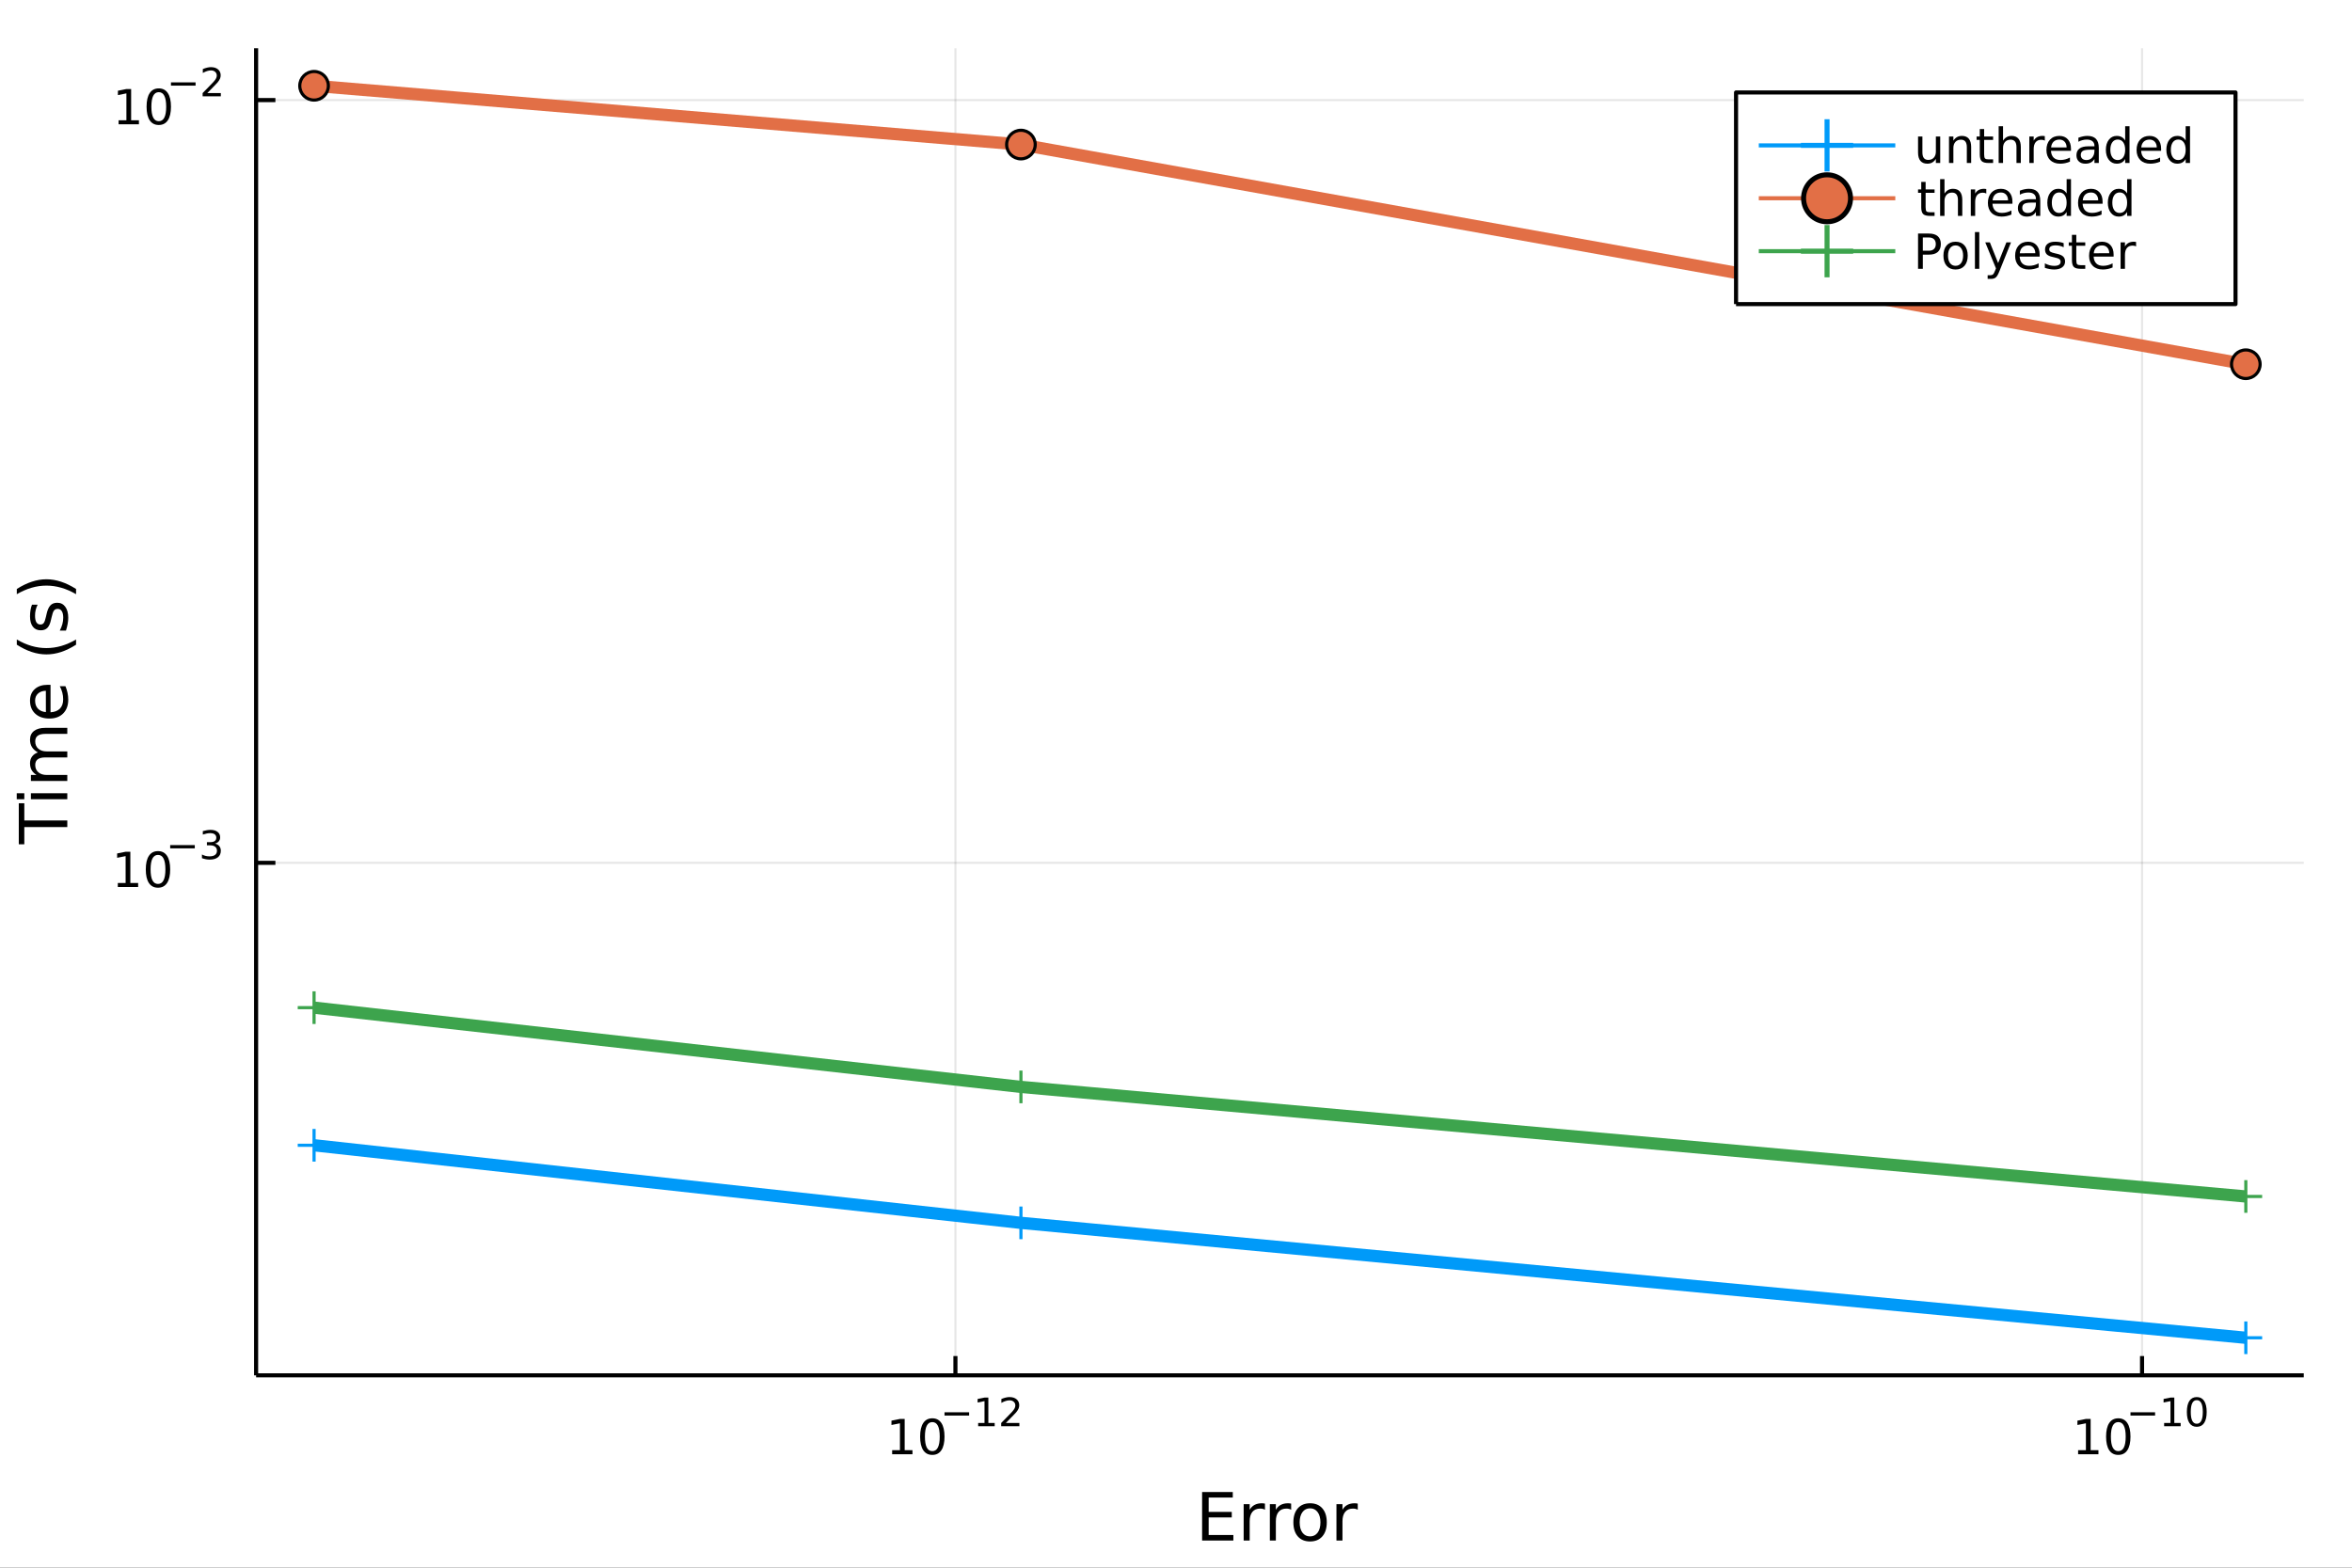<?xml version="1.0" encoding="utf-8"?>
<svg xmlns="http://www.w3.org/2000/svg" xmlns:xlink="http://www.w3.org/1999/xlink" width="576" height="384" viewBox="0 0 2304 1536">
<rect x="0" y="0" width="2304" height="1536" fill="#333333" stroke="none"/>
<defs>
  <clipPath id="clip080">
    <rect x="0" y="0" width="2304" height="1536"/>
  </clipPath>
</defs>
<path clip-path="url(#clip080)" d="
M0 1536 L2304 1536 L2304 0 L0 0  Z
  " fill="#ffffff" fill-rule="evenodd" fill-opacity="1"/>
<defs>
  <clipPath id="clip081">
    <rect x="460" y="0" width="1614" height="1536"/>
  </clipPath>
</defs>
<path clip-path="url(#clip080)" d="
M250.882 1347.54 L2256.76 1347.54 L2256.76 47.244 L250.882 47.244  Z
  " fill="#ffffff" fill-rule="evenodd" fill-opacity="1"/>
<defs>
  <clipPath id="clip082">
    <rect x="250" y="47" width="2007" height="1301"/>
  </clipPath>
</defs>
<polyline clip-path="url(#clip082)" style="stroke:#000000; stroke-linecap:butt; stroke-linejoin:round; stroke-width:2; stroke-opacity:0.1; fill:none" points="
  935.93,1347.54 935.93,47.244 
  "/>
<polyline clip-path="url(#clip082)" style="stroke:#000000; stroke-linecap:butt; stroke-linejoin:round; stroke-width:2; stroke-opacity:0.1; fill:none" points="
  2098.34,1347.54 2098.34,47.244 
  "/>
<polyline clip-path="url(#clip080)" style="stroke:#000000; stroke-linecap:butt; stroke-linejoin:round; stroke-width:4; stroke-opacity:1; fill:none" points="
  250.882,1347.54 2256.76,1347.54 
  "/>
<polyline clip-path="url(#clip080)" style="stroke:#000000; stroke-linecap:butt; stroke-linejoin:round; stroke-width:4; stroke-opacity:1; fill:none" points="
  935.93,1347.54 935.93,1328.64 
  "/>
<polyline clip-path="url(#clip080)" style="stroke:#000000; stroke-linecap:butt; stroke-linejoin:round; stroke-width:4; stroke-opacity:1; fill:none" points="
  2098.34,1347.54 2098.34,1328.64 
  "/>
<path clip-path="url(#clip080)" d="M873.942 1420.89 L881.581 1420.89 L881.581 1394.53 L873.271 1396.19 L873.271 1391.94 L881.535 1390.27 L886.211 1390.27 L886.211 1420.89 L893.85 1420.89 L893.85 1424.83 L873.942 1424.83 L873.942 1420.89 Z" fill="#000000" fill-rule="evenodd" fill-opacity="1" /><path clip-path="url(#clip080)" d="M913.294 1393.35 Q909.683 1393.35 907.854 1396.91 Q906.049 1400.45 906.049 1407.58 Q906.049 1414.69 907.854 1418.25 Q909.683 1421.8 913.294 1421.8 Q916.928 1421.8 918.734 1418.25 Q920.562 1414.69 920.562 1407.58 Q920.562 1400.45 918.734 1396.91 Q916.928 1393.35 913.294 1393.35 M913.294 1389.64 Q919.104 1389.64 922.16 1394.25 Q925.238 1398.83 925.238 1407.58 Q925.238 1416.31 922.16 1420.92 Q919.104 1425.5 913.294 1425.5 Q907.484 1425.5 904.405 1420.92 Q901.349 1416.31 901.349 1407.58 Q901.349 1398.83 904.405 1394.25 Q907.484 1389.64 913.294 1389.64 Z" fill="#000000" fill-rule="evenodd" fill-opacity="1" /><path clip-path="url(#clip080)" d="M925.238 1383.74 L949.35 1383.74 L949.35 1386.94 L925.238 1386.94 L925.238 1383.74 Z" fill="#000000" fill-rule="evenodd" fill-opacity="1" /><path clip-path="url(#clip080)" d="M958.208 1394.22 L964.415 1394.22 L964.415 1372.8 L957.663 1374.15 L957.663 1370.69 L964.377 1369.34 L968.176 1369.34 L968.176 1394.22 L974.383 1394.22 L974.383 1397.42 L958.208 1397.42 L958.208 1394.22 Z" fill="#000000" fill-rule="evenodd" fill-opacity="1" /><path clip-path="url(#clip080)" d="M985.329 1394.22 L998.589 1394.22 L998.589 1397.42 L980.759 1397.42 L980.759 1394.22 Q982.922 1391.98 986.646 1388.22 Q990.388 1384.44 991.348 1383.35 Q993.172 1381.3 993.887 1379.89 Q994.62 1378.46 994.62 1377.09 Q994.62 1374.85 993.04 1373.44 Q991.479 1372.03 988.959 1372.03 Q987.172 1372.03 985.179 1372.65 Q983.204 1373.27 980.947 1374.53 L980.947 1370.69 Q983.241 1369.77 985.235 1369.3 Q987.229 1368.83 988.884 1368.83 Q993.247 1368.83 995.843 1371.01 Q998.438 1373.19 998.438 1376.84 Q998.438 1378.57 997.78 1380.13 Q997.14 1381.68 995.429 1383.78 Q994.959 1384.33 992.438 1386.94 Q989.918 1389.54 985.329 1394.22 Z" fill="#000000" fill-rule="evenodd" fill-opacity="1" /><path clip-path="url(#clip080)" d="M2035.7 1420.89 L2043.34 1420.89 L2043.34 1394.53 L2035.03 1396.19 L2035.03 1391.94 L2043.3 1390.27 L2047.97 1390.27 L2047.97 1420.89 L2055.61 1420.89 L2055.61 1424.83 L2035.7 1424.83 L2035.7 1420.89 Z" fill="#000000" fill-rule="evenodd" fill-opacity="1" /><path clip-path="url(#clip080)" d="M2075.06 1393.35 Q2071.45 1393.35 2069.62 1396.91 Q2067.81 1400.45 2067.81 1407.58 Q2067.81 1414.69 2069.62 1418.25 Q2071.45 1421.8 2075.06 1421.8 Q2078.69 1421.8 2080.5 1418.25 Q2082.32 1414.69 2082.32 1407.58 Q2082.32 1400.45 2080.5 1396.91 Q2078.69 1393.35 2075.06 1393.35 M2075.06 1389.64 Q2080.87 1389.64 2083.92 1394.25 Q2087 1398.83 2087 1407.58 Q2087 1416.31 2083.92 1420.92 Q2080.87 1425.5 2075.06 1425.5 Q2069.25 1425.5 2066.17 1420.92 Q2063.11 1416.31 2063.11 1407.58 Q2063.11 1398.83 2066.17 1394.25 Q2069.25 1389.64 2075.06 1389.64 Z" fill="#000000" fill-rule="evenodd" fill-opacity="1" /><path clip-path="url(#clip080)" d="M2087 1383.74 L2111.11 1383.74 L2111.11 1386.94 L2087 1386.94 L2087 1383.74 Z" fill="#000000" fill-rule="evenodd" fill-opacity="1" /><path clip-path="url(#clip080)" d="M2119.97 1394.22 L2126.18 1394.22 L2126.18 1372.8 L2119.43 1374.15 L2119.43 1370.69 L2126.14 1369.34 L2129.94 1369.34 L2129.94 1394.22 L2136.15 1394.22 L2136.15 1397.42 L2119.97 1397.42 L2119.97 1394.22 Z" fill="#000000" fill-rule="evenodd" fill-opacity="1" /><path clip-path="url(#clip080)" d="M2151.94 1371.84 Q2149.01 1371.84 2147.52 1374.74 Q2146.06 1377.61 2146.06 1383.41 Q2146.06 1389.18 2147.52 1392.08 Q2149.01 1394.95 2151.94 1394.95 Q2154.9 1394.95 2156.36 1392.08 Q2157.85 1389.18 2157.85 1383.41 Q2157.85 1377.61 2156.36 1374.74 Q2154.9 1371.84 2151.94 1371.84 M2151.94 1368.83 Q2156.66 1368.83 2159.15 1372.57 Q2161.65 1376.3 2161.65 1383.41 Q2161.65 1390.5 2159.15 1394.24 Q2156.66 1397.96 2151.94 1397.96 Q2147.22 1397.96 2144.72 1394.24 Q2142.24 1390.5 2142.24 1383.41 Q2142.24 1376.3 2144.72 1372.57 Q2147.22 1368.83 2151.94 1368.83 Z" fill="#000000" fill-rule="evenodd" fill-opacity="1" /><path clip-path="url(#clip080)" d="M1177.57 1461.87 L1207.62 1461.87 L1207.62 1467.28 L1184 1467.28 L1184 1481.34 L1206.63 1481.34 L1206.63 1486.76 L1184 1486.76 L1184 1503.97 L1208.19 1503.97 L1208.19 1509.39 L1177.57 1509.39 L1177.57 1461.87 Z" fill="#000000" fill-rule="evenodd" fill-opacity="1" /><path clip-path="url(#clip080)" d="M1239.16 1479.21 Q1238.18 1478.64 1237 1478.38 Q1235.85 1478.1 1234.45 1478.1 Q1229.49 1478.1 1226.81 1481.34 Q1224.17 1484.56 1224.17 1490.61 L1224.17 1509.39 L1218.28 1509.39 L1218.28 1473.74 L1224.17 1473.74 L1224.17 1479.28 Q1226.02 1476.03 1228.98 1474.47 Q1231.94 1472.88 1236.17 1472.88 Q1236.77 1472.88 1237.51 1472.97 Q1238.24 1473.04 1239.13 1473.2 L1239.16 1479.21 Z" fill="#000000" fill-rule="evenodd" fill-opacity="1" /><path clip-path="url(#clip080)" d="M1264.82 1479.21 Q1263.83 1478.64 1262.65 1478.38 Q1261.51 1478.1 1260.11 1478.1 Q1255.14 1478.1 1252.47 1481.34 Q1249.82 1484.56 1249.82 1490.61 L1249.82 1509.39 L1243.94 1509.39 L1243.94 1473.74 L1249.82 1473.74 L1249.82 1479.28 Q1251.67 1476.03 1254.63 1474.47 Q1257.59 1472.88 1261.82 1472.88 Q1262.43 1472.88 1263.16 1472.97 Q1263.89 1473.04 1264.78 1473.2 L1264.82 1479.21 Z" fill="#000000" fill-rule="evenodd" fill-opacity="1" /><path clip-path="url(#clip080)" d="M1283.34 1477.84 Q1278.63 1477.84 1275.89 1481.54 Q1273.15 1485.2 1273.15 1491.59 Q1273.15 1497.99 1275.86 1501.68 Q1278.6 1505.34 1283.34 1505.34 Q1288.02 1505.34 1290.76 1501.65 Q1293.49 1497.96 1293.49 1491.59 Q1293.49 1485.26 1290.76 1481.57 Q1288.02 1477.84 1283.34 1477.84 M1283.34 1472.88 Q1290.98 1472.88 1295.34 1477.84 Q1299.7 1482.81 1299.7 1491.59 Q1299.7 1500.35 1295.34 1505.34 Q1290.98 1510.31 1283.34 1510.31 Q1275.67 1510.31 1271.31 1505.34 Q1266.98 1500.35 1266.98 1491.59 Q1266.98 1482.81 1271.31 1477.84 Q1275.67 1472.88 1283.34 1472.88 Z" fill="#000000" fill-rule="evenodd" fill-opacity="1" /><path clip-path="url(#clip080)" d="M1330.06 1479.21 Q1329.08 1478.64 1327.9 1478.38 Q1326.75 1478.1 1325.35 1478.1 Q1320.39 1478.1 1317.71 1481.34 Q1315.07 1484.56 1315.07 1490.61 L1315.07 1509.39 L1309.18 1509.39 L1309.18 1473.74 L1315.07 1473.74 L1315.07 1479.28 Q1316.92 1476.03 1319.88 1474.47 Q1322.84 1472.88 1327.07 1472.88 Q1327.68 1472.88 1328.41 1472.97 Q1329.14 1473.04 1330.03 1473.2 L1330.06 1479.21 Z" fill="#000000" fill-rule="evenodd" fill-opacity="1" /><polyline clip-path="url(#clip082)" style="stroke:#000000; stroke-linecap:butt; stroke-linejoin:round; stroke-width:2; stroke-opacity:0.1; fill:none" points="
  250.882,845.371 2256.76,845.371 
  "/>
<polyline clip-path="url(#clip082)" style="stroke:#000000; stroke-linecap:butt; stroke-linejoin:round; stroke-width:2; stroke-opacity:0.1; fill:none" points="
  250.882,98.059 2256.76,98.059 
  "/>
<polyline clip-path="url(#clip080)" style="stroke:#000000; stroke-linecap:butt; stroke-linejoin:round; stroke-width:4; stroke-opacity:1; fill:none" points="
  250.882,1347.54 250.882,47.244 
  "/>
<polyline clip-path="url(#clip080)" style="stroke:#000000; stroke-linecap:butt; stroke-linejoin:round; stroke-width:4; stroke-opacity:1; fill:none" points="
  250.882,845.371 269.78,845.371 
  "/>
<polyline clip-path="url(#clip080)" style="stroke:#000000; stroke-linecap:butt; stroke-linejoin:round; stroke-width:4; stroke-opacity:1; fill:none" points="
  250.882,98.059 269.78,98.059 
  "/>
<path clip-path="url(#clip080)" d="M115.411 865.163 L123.05 865.163 L123.05 838.797 L114.74 840.464 L114.74 836.205 L123.004 834.538 L127.68 834.538 L127.68 865.163 L135.319 865.163 L135.319 869.098 L115.411 869.098 L115.411 865.163 Z" fill="#000000" fill-rule="evenodd" fill-opacity="1" /><path clip-path="url(#clip080)" d="M154.763 837.617 Q151.152 837.617 149.323 841.182 Q147.518 844.723 147.518 851.853 Q147.518 858.959 149.323 862.524 Q151.152 866.066 154.763 866.066 Q158.397 866.066 160.203 862.524 Q162.032 858.959 162.032 851.853 Q162.032 844.723 160.203 841.182 Q158.397 837.617 154.763 837.617 M154.763 833.913 Q160.573 833.913 163.629 838.52 Q166.707 843.103 166.707 851.853 Q166.707 860.58 163.629 865.186 Q160.573 869.769 154.763 869.769 Q148.953 869.769 145.874 865.186 Q142.819 860.58 142.819 851.853 Q142.819 843.103 145.874 838.52 Q148.953 833.913 154.763 833.913 Z" fill="#000000" fill-rule="evenodd" fill-opacity="1" /><path clip-path="url(#clip080)" d="M166.707 828.015 L190.819 828.015 L190.819 831.212 L166.707 831.212 L166.707 828.015 Z" fill="#000000" fill-rule="evenodd" fill-opacity="1" /><path clip-path="url(#clip080)" d="M210.53 826.548 Q213.257 827.131 214.78 828.974 Q216.322 830.817 216.322 833.525 Q216.322 837.682 213.464 839.957 Q210.605 842.233 205.339 842.233 Q203.571 842.233 201.69 841.876 Q199.828 841.537 197.834 840.841 L197.834 837.174 Q199.414 838.096 201.295 838.566 Q203.176 839.036 205.226 839.036 Q208.799 839.036 210.661 837.625 Q212.542 836.215 212.542 833.525 Q212.542 831.043 210.793 829.651 Q209.063 828.24 205.959 828.24 L202.687 828.24 L202.687 825.118 L206.11 825.118 Q208.912 825.118 210.398 824.009 Q211.884 822.88 211.884 820.774 Q211.884 818.611 210.341 817.463 Q208.818 816.297 205.959 816.297 Q204.398 816.297 202.612 816.636 Q200.825 816.974 198.681 817.689 L198.681 814.304 Q200.844 813.702 202.724 813.401 Q204.624 813.1 206.298 813.1 Q210.624 813.1 213.144 815.075 Q215.664 817.031 215.664 820.379 Q215.664 822.711 214.329 824.328 Q212.993 825.927 210.53 826.548 Z" fill="#000000" fill-rule="evenodd" fill-opacity="1" /><path clip-path="url(#clip080)" d="M116.183 117.851 L123.821 117.851 L123.821 91.486 L115.511 93.153 L115.511 88.893 L123.775 87.227 L128.451 87.227 L128.451 117.851 L136.09 117.851 L136.09 121.787 L116.183 121.787 L116.183 117.851 Z" fill="#000000" fill-rule="evenodd" fill-opacity="1" /><path clip-path="url(#clip080)" d="M155.534 90.305 Q151.923 90.305 150.094 93.87 Q148.289 97.412 148.289 104.541 Q148.289 111.648 150.094 115.213 Q151.923 118.754 155.534 118.754 Q159.168 118.754 160.974 115.213 Q162.803 111.648 162.803 104.541 Q162.803 97.412 160.974 93.87 Q159.168 90.305 155.534 90.305 M155.534 86.602 Q161.344 86.602 164.4 91.208 Q167.479 95.791 167.479 104.541 Q167.479 113.268 164.4 117.875 Q161.344 122.458 155.534 122.458 Q149.724 122.458 146.645 117.875 Q143.59 113.268 143.59 104.541 Q143.59 95.791 146.645 91.208 Q149.724 86.602 155.534 86.602 Z" fill="#000000" fill-rule="evenodd" fill-opacity="1" /><path clip-path="url(#clip080)" d="M167.479 80.703 L191.59 80.703 L191.59 83.9 L167.479 83.9 L167.479 80.703 Z" fill="#000000" fill-rule="evenodd" fill-opacity="1" /><path clip-path="url(#clip080)" d="M203.063 91.179 L216.322 91.179 L216.322 94.376 L198.493 94.376 L198.493 91.179 Q200.655 88.941 204.379 85.179 Q208.122 81.399 209.081 80.308 Q210.906 78.258 211.62 76.847 Q212.354 75.418 212.354 74.045 Q212.354 71.807 210.774 70.396 Q209.213 68.986 206.693 68.986 Q204.906 68.986 202.912 69.606 Q200.938 70.227 198.681 71.487 L198.681 67.65 Q200.975 66.729 202.969 66.259 Q204.962 65.788 206.618 65.788 Q210.981 65.788 213.576 67.97 Q216.172 70.152 216.172 73.8 Q216.172 75.531 215.514 77.092 Q214.874 78.634 213.163 80.741 Q212.692 81.286 210.172 83.9 Q207.652 86.496 203.063 91.179 Z" fill="#000000" fill-rule="evenodd" fill-opacity="1" /><path clip-path="url(#clip080)" d="M18.404 827.219 L18.404 787.02 L23.815 787.02 L23.815 803.889 L65.924 803.889 L65.924 810.35 L23.815 810.35 L23.815 827.219 L18.404 827.219 Z" fill="#000000" fill-rule="evenodd" fill-opacity="1" /><path clip-path="url(#clip080)" d="M30.276 783.073 L30.276 777.216 L65.924 777.216 L65.924 783.073 L30.276 783.073 M16.399 783.073 L16.399 777.216 L23.815 777.216 L23.815 783.073 L16.399 783.073 Z" fill="#000000" fill-rule="evenodd" fill-opacity="1" /><path clip-path="url(#clip080)" d="M37.119 737.208 Q33.173 735.012 31.295 731.956 Q29.417 728.901 29.417 724.763 Q29.417 719.193 33.332 716.169 Q37.215 713.145 44.408 713.145 L65.924 713.145 L65.924 719.034 L44.599 719.034 Q39.475 719.034 36.992 720.848 Q34.509 722.662 34.509 726.386 Q34.509 730.938 37.533 733.579 Q40.557 736.221 45.777 736.221 L65.924 736.221 L65.924 742.109 L44.599 742.109 Q39.443 742.109 36.992 743.924 Q34.509 745.738 34.509 749.526 Q34.509 754.013 37.565 756.655 Q40.589 759.297 45.777 759.297 L65.924 759.297 L65.924 765.185 L30.276 765.185 L30.276 759.297 L35.814 759.297 Q32.536 757.292 30.976 754.491 Q29.417 751.69 29.417 747.839 Q29.417 743.956 31.39 741.25 Q33.364 738.513 37.119 737.208 Z" fill="#000000" fill-rule="evenodd" fill-opacity="1" /><path clip-path="url(#clip080)" d="M46.636 670.973 L49.501 670.973 L49.501 697.9 Q55.548 697.518 58.731 694.271 Q61.882 690.993 61.882 685.168 Q61.882 681.794 61.054 678.643 Q60.227 675.461 58.572 672.341 L64.11 672.341 Q65.447 675.492 66.147 678.803 Q66.847 682.113 66.847 685.518 Q66.847 694.048 61.882 699.045 Q56.917 704.011 48.45 704.011 Q39.697 704.011 34.573 699.3 Q29.417 694.558 29.417 686.537 Q29.417 679.344 34.064 675.174 Q38.679 670.973 46.636 670.973 M44.917 676.829 Q40.111 676.893 37.247 679.535 Q34.382 682.145 34.382 686.473 Q34.382 691.375 37.151 694.335 Q39.92 697.263 44.949 697.709 L44.917 676.829 Z" fill="#000000" fill-rule="evenodd" fill-opacity="1" /><path clip-path="url(#clip080)" d="M16.463 626.572 Q23.783 630.837 30.945 632.906 Q38.106 634.975 45.458 634.975 Q52.811 634.975 60.036 632.906 Q67.229 630.805 74.518 626.572 L74.518 631.664 Q67.038 636.439 59.813 638.826 Q52.588 641.181 45.458 641.181 Q38.361 641.181 31.167 638.826 Q23.974 636.471 16.463 631.664 L16.463 626.572 Z" fill="#000000" fill-rule="evenodd" fill-opacity="1" /><path clip-path="url(#clip080)" d="M31.326 592.484 L36.865 592.484 Q35.592 594.966 34.955 597.64 Q34.318 600.313 34.318 603.178 Q34.318 607.538 35.655 609.735 Q36.992 611.899 39.666 611.899 Q41.703 611.899 42.88 610.339 Q44.026 608.78 45.077 604.069 L45.522 602.064 Q46.859 595.826 49.31 593.216 Q51.729 590.574 56.089 590.574 Q61.054 590.574 63.951 594.521 Q66.847 598.435 66.847 605.31 Q66.847 608.175 66.274 611.294 Q65.733 614.382 64.619 617.819 L58.572 617.819 Q60.259 614.573 61.118 611.422 Q61.946 608.27 61.946 605.183 Q61.946 601.045 60.545 598.817 Q59.113 596.589 56.535 596.589 Q54.148 596.589 52.874 598.213 Q51.601 599.804 50.424 605.247 L49.946 607.284 Q48.8 612.726 46.445 615.145 Q44.058 617.564 39.92 617.564 Q34.891 617.564 32.154 614 Q29.417 610.435 29.417 603.878 Q29.417 600.632 29.894 597.767 Q30.372 594.902 31.326 592.484 Z" fill="#000000" fill-rule="evenodd" fill-opacity="1" /><path clip-path="url(#clip080)" d="M16.463 582.171 L16.463 577.079 Q23.974 572.304 31.167 569.949 Q38.361 567.562 45.458 567.562 Q52.588 567.562 59.813 569.949 Q67.038 572.304 74.518 577.079 L74.518 582.171 Q67.229 577.938 60.036 575.869 Q52.811 573.768 45.458 573.768 Q38.106 573.768 30.945 575.869 Q23.783 577.938 16.463 582.171 Z" fill="#000000" fill-rule="evenodd" fill-opacity="1" /><polyline clip-path="url(#clip082)" style="stroke:#009af9; stroke-linecap:butt; stroke-linejoin:round; stroke-width:12; stroke-opacity:1; fill:none" points="
  2199.99,1310.74 1000.1,1198.14 307.652,1122.12 
  "/>
<line clip-path="url(#clip082)" x1="2199.99" y1="1310.74" x2="2199.99" y2="1294.74" style="stroke:#009af9; stroke-width:3.072; stroke-opacity:1"/>
<line clip-path="url(#clip082)" x1="2199.99" y1="1310.74" x2="2183.99" y2="1310.74" style="stroke:#009af9; stroke-width:3.072; stroke-opacity:1"/>
<line clip-path="url(#clip082)" x1="2199.99" y1="1310.74" x2="2199.99" y2="1326.74" style="stroke:#009af9; stroke-width:3.072; stroke-opacity:1"/>
<line clip-path="url(#clip082)" x1="2199.99" y1="1310.74" x2="2215.99" y2="1310.74" style="stroke:#009af9; stroke-width:3.072; stroke-opacity:1"/>
<line clip-path="url(#clip082)" x1="1000.1" y1="1198.14" x2="1000.1" y2="1182.14" style="stroke:#009af9; stroke-width:3.072; stroke-opacity:1"/>
<line clip-path="url(#clip082)" x1="1000.1" y1="1198.14" x2="984.104" y2="1198.14" style="stroke:#009af9; stroke-width:3.072; stroke-opacity:1"/>
<line clip-path="url(#clip082)" x1="1000.1" y1="1198.14" x2="1000.1" y2="1214.14" style="stroke:#009af9; stroke-width:3.072; stroke-opacity:1"/>
<line clip-path="url(#clip082)" x1="1000.1" y1="1198.14" x2="1016.1" y2="1198.14" style="stroke:#009af9; stroke-width:3.072; stroke-opacity:1"/>
<line clip-path="url(#clip082)" x1="307.652" y1="1122.12" x2="307.652" y2="1106.12" style="stroke:#009af9; stroke-width:3.072; stroke-opacity:1"/>
<line clip-path="url(#clip082)" x1="307.652" y1="1122.12" x2="291.652" y2="1122.12" style="stroke:#009af9; stroke-width:3.072; stroke-opacity:1"/>
<line clip-path="url(#clip082)" x1="307.652" y1="1122.12" x2="307.652" y2="1138.12" style="stroke:#009af9; stroke-width:3.072; stroke-opacity:1"/>
<line clip-path="url(#clip082)" x1="307.652" y1="1122.12" x2="323.652" y2="1122.12" style="stroke:#009af9; stroke-width:3.072; stroke-opacity:1"/>
<polyline clip-path="url(#clip082)" style="stroke:#e26f46; stroke-linecap:butt; stroke-linejoin:round; stroke-width:12; stroke-opacity:1; fill:none" points="
  2199.99,356.867 1000.1,141.638 307.652,84.045 
  "/>
<circle clip-path="url(#clip082)" cx="2199.99" cy="356.867" r="14" fill="#e26f46" fill-rule="evenodd" fill-opacity="1" stroke="#000000" stroke-opacity="1" stroke-width="3.072"/>
<circle clip-path="url(#clip082)" cx="1000.1" cy="141.638" r="14" fill="#e26f46" fill-rule="evenodd" fill-opacity="1" stroke="#000000" stroke-opacity="1" stroke-width="3.072"/>
<circle clip-path="url(#clip082)" cx="307.652" cy="84.045" r="14" fill="#e26f46" fill-rule="evenodd" fill-opacity="1" stroke="#000000" stroke-opacity="1" stroke-width="3.072"/>
<polyline clip-path="url(#clip082)" style="stroke:#3da44d; stroke-linecap:butt; stroke-linejoin:round; stroke-width:12; stroke-opacity:1; fill:none" points="
  2199.99,1172.29 1000.1,1064.94 307.652,987.282 
  "/>
<line clip-path="url(#clip082)" x1="2199.99" y1="1172.29" x2="2199.99" y2="1156.29" style="stroke:#3da44d; stroke-width:3.072; stroke-opacity:1"/>
<line clip-path="url(#clip082)" x1="2199.99" y1="1172.29" x2="2183.99" y2="1172.29" style="stroke:#3da44d; stroke-width:3.072; stroke-opacity:1"/>
<line clip-path="url(#clip082)" x1="2199.99" y1="1172.29" x2="2199.99" y2="1188.29" style="stroke:#3da44d; stroke-width:3.072; stroke-opacity:1"/>
<line clip-path="url(#clip082)" x1="2199.99" y1="1172.29" x2="2215.99" y2="1172.29" style="stroke:#3da44d; stroke-width:3.072; stroke-opacity:1"/>
<line clip-path="url(#clip082)" x1="1000.1" y1="1064.94" x2="1000.1" y2="1048.94" style="stroke:#3da44d; stroke-width:3.072; stroke-opacity:1"/>
<line clip-path="url(#clip082)" x1="1000.1" y1="1064.94" x2="984.104" y2="1064.94" style="stroke:#3da44d; stroke-width:3.072; stroke-opacity:1"/>
<line clip-path="url(#clip082)" x1="1000.1" y1="1064.94" x2="1000.1" y2="1080.94" style="stroke:#3da44d; stroke-width:3.072; stroke-opacity:1"/>
<line clip-path="url(#clip082)" x1="1000.1" y1="1064.94" x2="1016.1" y2="1064.94" style="stroke:#3da44d; stroke-width:3.072; stroke-opacity:1"/>
<line clip-path="url(#clip082)" x1="307.652" y1="987.282" x2="307.652" y2="971.282" style="stroke:#3da44d; stroke-width:3.072; stroke-opacity:1"/>
<line clip-path="url(#clip082)" x1="307.652" y1="987.282" x2="291.652" y2="987.282" style="stroke:#3da44d; stroke-width:3.072; stroke-opacity:1"/>
<line clip-path="url(#clip082)" x1="307.652" y1="987.282" x2="307.652" y2="1003.28" style="stroke:#3da44d; stroke-width:3.072; stroke-opacity:1"/>
<line clip-path="url(#clip082)" x1="307.652" y1="987.282" x2="323.652" y2="987.282" style="stroke:#3da44d; stroke-width:3.072; stroke-opacity:1"/>
<path clip-path="url(#clip080)" d="
M1700.61 297.947 L2189.89 297.947 L2189.89 90.587 L1700.61 90.587  Z
  " fill="#ffffff" fill-rule="evenodd" fill-opacity="1"/>
<polyline clip-path="url(#clip080)" style="stroke:#000000; stroke-linecap:butt; stroke-linejoin:round; stroke-width:4; stroke-opacity:1; fill:none" points="
  1700.61,297.947 2189.89,297.947 2189.89,90.587 1700.61,90.587 1700.61,297.947 
  "/>
<polyline clip-path="url(#clip080)" style="stroke:#009af9; stroke-linecap:butt; stroke-linejoin:round; stroke-width:4; stroke-opacity:1; fill:none" points="
  1722.9,142.427 1856.62,142.427 
  "/>
<line clip-path="url(#clip080)" x1="1789.76" y1="142.427" x2="1789.76" y2="116.827" style="stroke:#009af9; stroke-width:4.915; stroke-opacity:1"/>
<line clip-path="url(#clip080)" x1="1789.76" y1="142.427" x2="1764.16" y2="142.427" style="stroke:#009af9; stroke-width:4.915; stroke-opacity:1"/>
<line clip-path="url(#clip080)" x1="1789.76" y1="142.427" x2="1789.76" y2="168.027" style="stroke:#009af9; stroke-width:4.915; stroke-opacity:1"/>
<line clip-path="url(#clip080)" x1="1789.76" y1="142.427" x2="1815.36" y2="142.427" style="stroke:#009af9; stroke-width:4.915; stroke-opacity:1"/>
<path clip-path="url(#clip080)" d="M1878.91 149.476 L1878.91 133.781 L1883.17 133.781 L1883.17 149.314 Q1883.17 152.994 1884.6 154.846 Q1886.04 156.675 1888.91 156.675 Q1892.36 156.675 1894.35 154.476 Q1896.36 152.277 1896.36 148.48 L1896.36 133.781 L1900.62 133.781 L1900.62 159.707 L1896.36 159.707 L1896.36 155.726 Q1894.81 158.087 1892.75 159.244 Q1890.71 160.378 1888.01 160.378 Q1883.54 160.378 1881.22 157.601 Q1878.91 154.823 1878.91 149.476 M1889.63 133.156 L1889.63 133.156 Z" fill="#000000" fill-rule="evenodd" fill-opacity="1" /><path clip-path="url(#clip080)" d="M1930.94 144.059 L1930.94 159.707 L1926.69 159.707 L1926.69 144.198 Q1926.69 140.517 1925.25 138.689 Q1923.82 136.86 1920.94 136.86 Q1917.5 136.86 1915.5 139.059 Q1913.51 141.258 1913.51 145.054 L1913.51 159.707 L1909.23 159.707 L1909.23 133.781 L1913.51 133.781 L1913.51 137.809 Q1915.04 135.471 1917.1 134.314 Q1919.19 133.156 1921.89 133.156 Q1926.36 133.156 1928.65 135.934 Q1930.94 138.689 1930.94 144.059 Z" fill="#000000" fill-rule="evenodd" fill-opacity="1" /><path clip-path="url(#clip080)" d="M1943.65 126.42 L1943.65 133.781 L1952.43 133.781 L1952.43 137.092 L1943.65 137.092 L1943.65 151.166 Q1943.65 154.337 1944.51 155.24 Q1945.39 156.142 1948.05 156.142 L1952.43 156.142 L1952.43 159.707 L1948.05 159.707 Q1943.12 159.707 1941.25 157.878 Q1939.37 156.027 1939.37 151.166 L1939.37 137.092 L1936.25 137.092 L1936.25 133.781 L1939.37 133.781 L1939.37 126.42 L1943.65 126.42 Z" fill="#000000" fill-rule="evenodd" fill-opacity="1" /><path clip-path="url(#clip080)" d="M1979.58 144.059 L1979.58 159.707 L1975.32 159.707 L1975.32 144.198 Q1975.32 140.517 1973.88 138.689 Q1972.45 136.86 1969.58 136.86 Q1966.13 136.86 1964.14 139.059 Q1962.15 141.258 1962.15 145.054 L1962.15 159.707 L1957.87 159.707 L1957.87 123.689 L1962.15 123.689 L1962.15 137.809 Q1963.68 135.471 1965.74 134.314 Q1967.82 133.156 1970.53 133.156 Q1975 133.156 1977.29 135.934 Q1979.58 138.689 1979.58 144.059 Z" fill="#000000" fill-rule="evenodd" fill-opacity="1" /><path clip-path="url(#clip080)" d="M2003.1 137.763 Q2002.38 137.346 2001.52 137.161 Q2000.69 136.953 1999.67 136.953 Q1996.06 136.953 1994.12 139.314 Q1992.19 141.652 1992.19 146.05 L1992.19 159.707 L1987.91 159.707 L1987.91 133.781 L1992.19 133.781 L1992.19 137.809 Q1993.54 135.448 1995.69 134.314 Q1997.84 133.156 2000.92 133.156 Q2001.36 133.156 2001.89 133.226 Q2002.43 133.272 2003.07 133.388 L2003.1 137.763 Z" fill="#000000" fill-rule="evenodd" fill-opacity="1" /><path clip-path="url(#clip080)" d="M2028.7 145.679 L2028.7 147.763 L2009.12 147.763 Q2009.39 152.161 2011.75 154.476 Q2014.14 156.767 2018.37 156.767 Q2020.83 156.767 2023.12 156.166 Q2025.43 155.564 2027.7 154.36 L2027.7 158.388 Q2025.41 159.36 2023 159.869 Q2020.6 160.378 2018.12 160.378 Q2011.92 160.378 2008.28 156.767 Q2004.67 153.156 2004.67 146.999 Q2004.67 140.633 2008.1 136.906 Q2011.55 133.156 2017.38 133.156 Q2022.61 133.156 2025.64 136.536 Q2028.7 139.892 2028.7 145.679 M2024.44 144.429 Q2024.39 140.934 2022.47 138.851 Q2020.57 136.767 2017.43 136.767 Q2013.86 136.767 2011.71 138.781 Q2009.58 140.795 2009.25 144.453 L2024.44 144.429 Z" fill="#000000" fill-rule="evenodd" fill-opacity="1" /><path clip-path="url(#clip080)" d="M2047.47 146.675 Q2042.31 146.675 2040.32 147.855 Q2038.33 149.036 2038.33 151.883 Q2038.33 154.152 2039.81 155.494 Q2041.31 156.814 2043.88 156.814 Q2047.43 156.814 2049.56 154.314 Q2051.71 151.791 2051.71 147.624 L2051.71 146.675 L2047.47 146.675 M2055.97 144.916 L2055.97 159.707 L2051.71 159.707 L2051.71 155.772 Q2050.25 158.133 2048.07 159.267 Q2045.9 160.378 2042.75 160.378 Q2038.77 160.378 2036.41 158.156 Q2034.07 155.911 2034.07 152.161 Q2034.07 147.786 2036.99 145.564 Q2039.93 143.342 2045.74 143.342 L2051.71 143.342 L2051.71 142.925 Q2051.71 139.985 2049.76 138.388 Q2047.84 136.767 2044.35 136.767 Q2042.12 136.767 2040.02 137.3 Q2037.91 137.832 2035.97 138.897 L2035.97 134.962 Q2038.31 134.059 2040.5 133.619 Q2042.7 133.156 2044.79 133.156 Q2050.41 133.156 2053.19 136.073 Q2055.97 138.99 2055.97 144.916 Z" fill="#000000" fill-rule="evenodd" fill-opacity="1" /><path clip-path="url(#clip080)" d="M2081.8 137.717 L2081.8 123.689 L2086.06 123.689 L2086.06 159.707 L2081.8 159.707 L2081.8 155.818 Q2080.46 158.133 2078.4 159.267 Q2076.36 160.378 2073.49 160.378 Q2068.79 160.378 2065.83 156.628 Q2062.89 152.879 2062.89 146.767 Q2062.89 140.656 2065.83 136.906 Q2068.79 133.156 2073.49 133.156 Q2076.36 133.156 2078.4 134.291 Q2080.46 135.402 2081.8 137.717 M2067.29 146.767 Q2067.29 151.466 2069.21 154.152 Q2071.15 156.814 2074.53 156.814 Q2077.91 156.814 2079.86 154.152 Q2081.8 151.466 2081.8 146.767 Q2081.8 142.068 2079.86 139.406 Q2077.91 136.721 2074.53 136.721 Q2071.15 136.721 2069.21 139.406 Q2067.29 142.068 2067.29 146.767 Z" fill="#000000" fill-rule="evenodd" fill-opacity="1" /><path clip-path="url(#clip080)" d="M2117.01 145.679 L2117.01 147.763 L2097.43 147.763 Q2097.7 152.161 2100.06 154.476 Q2102.45 156.767 2106.68 156.767 Q2109.14 156.767 2111.43 156.166 Q2113.74 155.564 2116.01 154.36 L2116.01 158.388 Q2113.72 159.36 2111.31 159.869 Q2108.91 160.378 2106.43 160.378 Q2100.23 160.378 2096.59 156.767 Q2092.98 153.156 2092.98 146.999 Q2092.98 140.633 2096.41 136.906 Q2099.86 133.156 2105.69 133.156 Q2110.92 133.156 2113.95 136.536 Q2117.01 139.892 2117.01 145.679 M2112.75 144.429 Q2112.7 140.934 2110.78 138.851 Q2108.88 136.767 2105.74 136.767 Q2102.17 136.767 2100.02 138.781 Q2097.89 140.795 2097.56 144.453 L2112.75 144.429 Z" fill="#000000" fill-rule="evenodd" fill-opacity="1" /><path clip-path="url(#clip080)" d="M2141.06 137.717 L2141.06 123.689 L2145.32 123.689 L2145.32 159.707 L2141.06 159.707 L2141.06 155.818 Q2139.72 158.133 2137.66 159.267 Q2135.62 160.378 2132.75 160.378 Q2128.05 160.378 2125.09 156.628 Q2122.15 152.879 2122.15 146.767 Q2122.15 140.656 2125.09 136.906 Q2128.05 133.156 2132.75 133.156 Q2135.62 133.156 2137.66 134.291 Q2139.72 135.402 2141.06 137.717 M2126.55 146.767 Q2126.55 151.466 2128.47 154.152 Q2130.41 156.814 2133.79 156.814 Q2137.17 156.814 2139.11 154.152 Q2141.06 151.466 2141.06 146.767 Q2141.06 142.068 2139.11 139.406 Q2137.17 136.721 2133.79 136.721 Q2130.41 136.721 2128.47 139.406 Q2126.55 142.068 2126.55 146.767 Z" fill="#000000" fill-rule="evenodd" fill-opacity="1" /><polyline clip-path="url(#clip080)" style="stroke:#e26f46; stroke-linecap:butt; stroke-linejoin:round; stroke-width:4; stroke-opacity:1; fill:none" points="
  1722.9,194.267 1856.62,194.267 
  "/>
<circle clip-path="url(#clip080)" cx="1789.76" cy="194.267" r="23" fill="#e26f46" fill-rule="evenodd" fill-opacity="1" stroke="#000000" stroke-opacity="1" stroke-width="4.915"/>
<path clip-path="url(#clip080)" d="M1886.32 178.26 L1886.32 185.621 L1895.09 185.621 L1895.09 188.932 L1886.32 188.932 L1886.32 203.006 Q1886.32 206.177 1887.17 207.08 Q1888.05 207.982 1890.71 207.982 L1895.09 207.982 L1895.09 211.547 L1890.71 211.547 Q1885.78 211.547 1883.91 209.718 Q1882.03 207.867 1882.03 203.006 L1882.03 188.932 L1878.91 188.932 L1878.91 185.621 L1882.03 185.621 L1882.03 178.26 L1886.32 178.26 Z" fill="#000000" fill-rule="evenodd" fill-opacity="1" /><path clip-path="url(#clip080)" d="M1922.24 195.899 L1922.24 211.547 L1917.98 211.547 L1917.98 196.038 Q1917.98 192.357 1916.55 190.529 Q1915.11 188.7 1912.24 188.7 Q1908.79 188.7 1906.8 190.899 Q1904.81 193.098 1904.81 196.894 L1904.81 211.547 L1900.53 211.547 L1900.53 175.529 L1904.81 175.529 L1904.81 189.649 Q1906.34 187.311 1908.4 186.154 Q1910.48 184.996 1913.19 184.996 Q1917.66 184.996 1919.95 187.774 Q1922.24 190.529 1922.24 195.899 Z" fill="#000000" fill-rule="evenodd" fill-opacity="1" /><path clip-path="url(#clip080)" d="M1945.76 189.603 Q1945.04 189.186 1944.19 189.001 Q1943.35 188.793 1942.33 188.793 Q1938.72 188.793 1936.78 191.154 Q1934.86 193.492 1934.86 197.89 L1934.86 211.547 L1930.57 211.547 L1930.57 185.621 L1934.86 185.621 L1934.86 189.649 Q1936.2 187.288 1938.35 186.154 Q1940.5 184.996 1943.58 184.996 Q1944.02 184.996 1944.56 185.066 Q1945.09 185.112 1945.74 185.228 L1945.76 189.603 Z" fill="#000000" fill-rule="evenodd" fill-opacity="1" /><path clip-path="url(#clip080)" d="M1971.36 197.519 L1971.36 199.603 L1951.78 199.603 Q1952.06 204.001 1954.42 206.316 Q1956.8 208.607 1961.04 208.607 Q1963.49 208.607 1965.78 208.006 Q1968.1 207.404 1970.37 206.2 L1970.37 210.228 Q1968.07 211.2 1965.67 211.709 Q1963.26 212.218 1960.78 212.218 Q1954.58 212.218 1950.94 208.607 Q1947.33 204.996 1947.33 198.839 Q1947.33 192.473 1950.76 188.746 Q1954.21 184.996 1960.04 184.996 Q1965.27 184.996 1968.31 188.376 Q1971.36 191.732 1971.36 197.519 M1967.1 196.269 Q1967.06 192.774 1965.13 190.691 Q1963.24 188.607 1960.09 188.607 Q1956.52 188.607 1954.37 190.621 Q1952.24 192.635 1951.92 196.293 L1967.1 196.269 Z" fill="#000000" fill-rule="evenodd" fill-opacity="1" /><path clip-path="url(#clip080)" d="M1990.13 198.515 Q1984.97 198.515 1982.98 199.695 Q1980.99 200.876 1980.99 203.723 Q1980.99 205.992 1982.47 207.334 Q1983.98 208.654 1986.55 208.654 Q1990.09 208.654 1992.22 206.154 Q1994.37 203.631 1994.37 199.464 L1994.37 198.515 L1990.13 198.515 M1998.63 196.756 L1998.63 211.547 L1994.37 211.547 L1994.37 207.612 Q1992.91 209.973 1990.74 211.107 Q1988.56 212.218 1985.41 212.218 Q1981.43 212.218 1979.07 209.996 Q1976.73 207.751 1976.73 204.001 Q1976.73 199.626 1979.65 197.404 Q1982.59 195.182 1988.4 195.182 L1994.37 195.182 L1994.37 194.765 Q1994.37 191.825 1992.43 190.228 Q1990.5 188.607 1987.01 188.607 Q1984.79 188.607 1982.68 189.14 Q1980.57 189.672 1978.63 190.737 L1978.63 186.802 Q1980.97 185.899 1983.17 185.459 Q1985.37 184.996 1987.45 184.996 Q1993.07 184.996 1995.85 187.913 Q1998.63 190.83 1998.63 196.756 Z" fill="#000000" fill-rule="evenodd" fill-opacity="1" /><path clip-path="url(#clip080)" d="M2024.46 189.557 L2024.46 175.529 L2028.72 175.529 L2028.72 211.547 L2024.46 211.547 L2024.46 207.658 Q2023.12 209.973 2021.06 211.107 Q2019.02 212.218 2016.15 212.218 Q2011.45 212.218 2008.49 208.468 Q2005.55 204.719 2005.55 198.607 Q2005.55 192.496 2008.49 188.746 Q2011.45 184.996 2016.15 184.996 Q2019.02 184.996 2021.06 186.131 Q2023.12 187.242 2024.46 189.557 M2009.95 198.607 Q2009.95 203.306 2011.87 205.992 Q2013.81 208.654 2017.19 208.654 Q2020.57 208.654 2022.52 205.992 Q2024.46 203.306 2024.46 198.607 Q2024.46 193.908 2022.52 191.246 Q2020.57 188.561 2017.19 188.561 Q2013.81 188.561 2011.87 191.246 Q2009.95 193.908 2009.95 198.607 Z" fill="#000000" fill-rule="evenodd" fill-opacity="1" /><path clip-path="url(#clip080)" d="M2059.67 197.519 L2059.67 199.603 L2040.09 199.603 Q2040.37 204.001 2042.73 206.316 Q2045.11 208.607 2049.35 208.607 Q2051.8 208.607 2054.09 208.006 Q2056.41 207.404 2058.68 206.2 L2058.68 210.228 Q2056.38 211.2 2053.98 211.709 Q2051.57 212.218 2049.09 212.218 Q2042.89 212.218 2039.25 208.607 Q2035.64 204.996 2035.64 198.839 Q2035.64 192.473 2039.07 188.746 Q2042.52 184.996 2048.35 184.996 Q2053.58 184.996 2056.62 188.376 Q2059.67 191.732 2059.67 197.519 M2055.41 196.269 Q2055.37 192.774 2053.44 190.691 Q2051.55 188.607 2048.4 188.607 Q2044.83 188.607 2042.68 190.621 Q2040.55 192.635 2040.23 196.293 L2055.41 196.269 Z" fill="#000000" fill-rule="evenodd" fill-opacity="1" /><path clip-path="url(#clip080)" d="M2083.72 189.557 L2083.72 175.529 L2087.98 175.529 L2087.98 211.547 L2083.72 211.547 L2083.72 207.658 Q2082.38 209.973 2080.32 211.107 Q2078.28 212.218 2075.41 212.218 Q2070.71 212.218 2067.75 208.468 Q2064.81 204.719 2064.81 198.607 Q2064.81 192.496 2067.75 188.746 Q2070.71 184.996 2075.41 184.996 Q2078.28 184.996 2080.32 186.131 Q2082.38 187.242 2083.72 189.557 M2069.21 198.607 Q2069.21 203.306 2071.13 205.992 Q2073.07 208.654 2076.45 208.654 Q2079.83 208.654 2081.78 205.992 Q2083.72 203.306 2083.72 198.607 Q2083.72 193.908 2081.78 191.246 Q2079.83 188.561 2076.45 188.561 Q2073.07 188.561 2071.13 191.246 Q2069.21 193.908 2069.21 198.607 Z" fill="#000000" fill-rule="evenodd" fill-opacity="1" /><polyline clip-path="url(#clip080)" style="stroke:#3da44d; stroke-linecap:butt; stroke-linejoin:round; stroke-width:4; stroke-opacity:1; fill:none" points="
  1722.9,246.107 1856.62,246.107 
  "/>
<line clip-path="url(#clip080)" x1="1789.76" y1="246.107" x2="1789.76" y2="220.507" style="stroke:#3da44d; stroke-width:4.915; stroke-opacity:1"/>
<line clip-path="url(#clip080)" x1="1789.76" y1="246.107" x2="1764.16" y2="246.107" style="stroke:#3da44d; stroke-width:4.915; stroke-opacity:1"/>
<line clip-path="url(#clip080)" x1="1789.76" y1="246.107" x2="1789.76" y2="271.707" style="stroke:#3da44d; stroke-width:4.915; stroke-opacity:1"/>
<line clip-path="url(#clip080)" x1="1789.76" y1="246.107" x2="1815.36" y2="246.107" style="stroke:#3da44d; stroke-width:4.915; stroke-opacity:1"/>
<path clip-path="url(#clip080)" d="M1883.58 232.67 L1883.58 245.656 L1889.46 245.656 Q1892.73 245.656 1894.51 243.966 Q1896.29 242.276 1896.29 239.151 Q1896.29 236.049 1894.51 234.36 Q1892.73 232.67 1889.46 232.67 L1883.58 232.67 M1878.91 228.827 L1889.46 228.827 Q1895.27 228.827 1898.24 231.466 Q1901.22 234.082 1901.22 239.151 Q1901.22 244.267 1898.24 246.883 Q1895.27 249.498 1889.46 249.498 L1883.58 249.498 L1883.58 263.387 L1878.91 263.387 L1878.91 228.827 Z" fill="#000000" fill-rule="evenodd" fill-opacity="1" /><path clip-path="url(#clip080)" d="M1915.67 240.447 Q1912.24 240.447 1910.25 243.133 Q1908.26 245.795 1908.26 250.447 Q1908.26 255.1 1910.23 257.785 Q1912.22 260.447 1915.67 260.447 Q1919.07 260.447 1921.06 257.762 Q1923.05 255.077 1923.05 250.447 Q1923.05 245.841 1921.06 243.156 Q1919.07 240.447 1915.67 240.447 M1915.67 236.836 Q1921.22 236.836 1924.39 240.447 Q1927.57 244.059 1927.57 250.447 Q1927.57 256.813 1924.39 260.447 Q1921.22 264.058 1915.67 264.058 Q1910.09 264.058 1906.92 260.447 Q1903.77 256.813 1903.77 250.447 Q1903.77 244.059 1906.92 240.447 Q1910.09 236.836 1915.67 236.836 Z" fill="#000000" fill-rule="evenodd" fill-opacity="1" /><path clip-path="url(#clip080)" d="M1934.63 227.369 L1938.88 227.369 L1938.88 263.387 L1934.63 263.387 L1934.63 227.369 Z" fill="#000000" fill-rule="evenodd" fill-opacity="1" /><path clip-path="url(#clip080)" d="M1958.58 265.795 Q1956.78 270.424 1955.06 271.836 Q1953.35 273.248 1950.48 273.248 L1947.08 273.248 L1947.08 269.683 L1949.58 269.683 Q1951.34 269.683 1952.31 268.85 Q1953.28 268.017 1954.46 264.915 L1955.23 262.971 L1944.74 237.461 L1949.25 237.461 L1957.36 257.739 L1965.46 237.461 L1969.97 237.461 L1958.58 265.795 Z" fill="#000000" fill-rule="evenodd" fill-opacity="1" /><path clip-path="url(#clip080)" d="M1998.03 249.359 L1998.03 251.443 L1978.44 251.443 Q1978.72 255.841 1981.08 258.156 Q1983.47 260.447 1987.7 260.447 Q1990.16 260.447 1992.45 259.846 Q1994.76 259.244 1997.03 258.04 L1997.03 262.068 Q1994.74 263.04 1992.33 263.549 Q1989.93 264.058 1987.45 264.058 Q1981.25 264.058 1977.61 260.447 Q1974 256.836 1974 250.679 Q1974 244.313 1977.43 240.586 Q1980.87 236.836 1986.71 236.836 Q1991.94 236.836 1994.97 240.216 Q1998.03 243.572 1998.03 249.359 M1993.77 248.109 Q1993.72 244.614 1991.8 242.531 Q1989.9 240.447 1986.75 240.447 Q1983.19 240.447 1981.04 242.461 Q1978.91 244.475 1978.58 248.133 L1993.77 248.109 Z" fill="#000000" fill-rule="evenodd" fill-opacity="1" /><path clip-path="url(#clip080)" d="M2021.55 238.225 L2021.55 242.253 Q2019.74 241.327 2017.8 240.864 Q2015.85 240.401 2013.77 240.401 Q2010.6 240.401 2009 241.373 Q2007.43 242.346 2007.43 244.29 Q2007.43 245.772 2008.56 246.628 Q2009.69 247.461 2013.12 248.225 L2014.58 248.549 Q2019.12 249.522 2021.01 251.304 Q2022.93 253.063 2022.93 256.234 Q2022.93 259.846 2020.06 261.952 Q2017.22 264.058 2012.22 264.058 Q2010.13 264.058 2007.87 263.642 Q2005.62 263.248 2003.12 262.438 L2003.12 258.04 Q2005.48 259.267 2007.77 259.892 Q2010.06 260.494 2012.31 260.494 Q2015.32 260.494 2016.94 259.475 Q2018.56 258.434 2018.56 256.559 Q2018.56 254.822 2017.38 253.896 Q2016.22 252.971 2012.26 252.114 L2010.78 251.767 Q2006.82 250.934 2005.06 249.221 Q2003.31 247.484 2003.31 244.475 Q2003.31 240.818 2005.9 238.827 Q2008.49 236.836 2013.26 236.836 Q2015.62 236.836 2017.7 237.184 Q2019.79 237.531 2021.55 238.225 Z" fill="#000000" fill-rule="evenodd" fill-opacity="1" /><path clip-path="url(#clip080)" d="M2033.93 230.1 L2033.93 237.461 L2042.7 237.461 L2042.7 240.772 L2033.93 240.772 L2033.93 254.846 Q2033.93 258.017 2034.79 258.92 Q2035.67 259.822 2038.33 259.822 L2042.7 259.822 L2042.7 263.387 L2038.33 263.387 Q2033.4 263.387 2031.52 261.558 Q2029.65 259.707 2029.65 254.846 L2029.65 240.772 L2026.52 240.772 L2026.52 237.461 L2029.65 237.461 L2029.65 230.1 L2033.93 230.1 Z" fill="#000000" fill-rule="evenodd" fill-opacity="1" /><path clip-path="url(#clip080)" d="M2070.48 249.359 L2070.48 251.443 L2050.9 251.443 Q2051.18 255.841 2053.54 258.156 Q2055.92 260.447 2060.16 260.447 Q2062.61 260.447 2064.9 259.846 Q2067.22 259.244 2069.49 258.04 L2069.49 262.068 Q2067.19 263.04 2064.79 263.549 Q2062.38 264.058 2059.9 264.058 Q2053.7 264.058 2050.06 260.447 Q2046.45 256.836 2046.45 250.679 Q2046.45 244.313 2049.88 240.586 Q2053.33 236.836 2059.16 236.836 Q2064.39 236.836 2067.43 240.216 Q2070.48 243.572 2070.48 249.359 M2066.22 248.109 Q2066.18 244.614 2064.25 242.531 Q2062.36 240.447 2059.21 240.447 Q2055.64 240.447 2053.49 242.461 Q2051.36 244.475 2051.04 248.133 L2066.22 248.109 Z" fill="#000000" fill-rule="evenodd" fill-opacity="1" /><path clip-path="url(#clip080)" d="M2092.49 241.443 Q2091.78 241.026 2090.92 240.841 Q2090.09 240.633 2089.07 240.633 Q2085.46 240.633 2083.51 242.994 Q2081.59 245.332 2081.59 249.73 L2081.59 263.387 L2077.31 263.387 L2077.31 237.461 L2081.59 237.461 L2081.59 241.489 Q2082.93 239.128 2085.09 237.994 Q2087.24 236.836 2090.32 236.836 Q2090.76 236.836 2091.29 236.906 Q2091.82 236.952 2092.47 237.068 L2092.49 241.443 Z" fill="#000000" fill-rule="evenodd" fill-opacity="1" /></svg>
